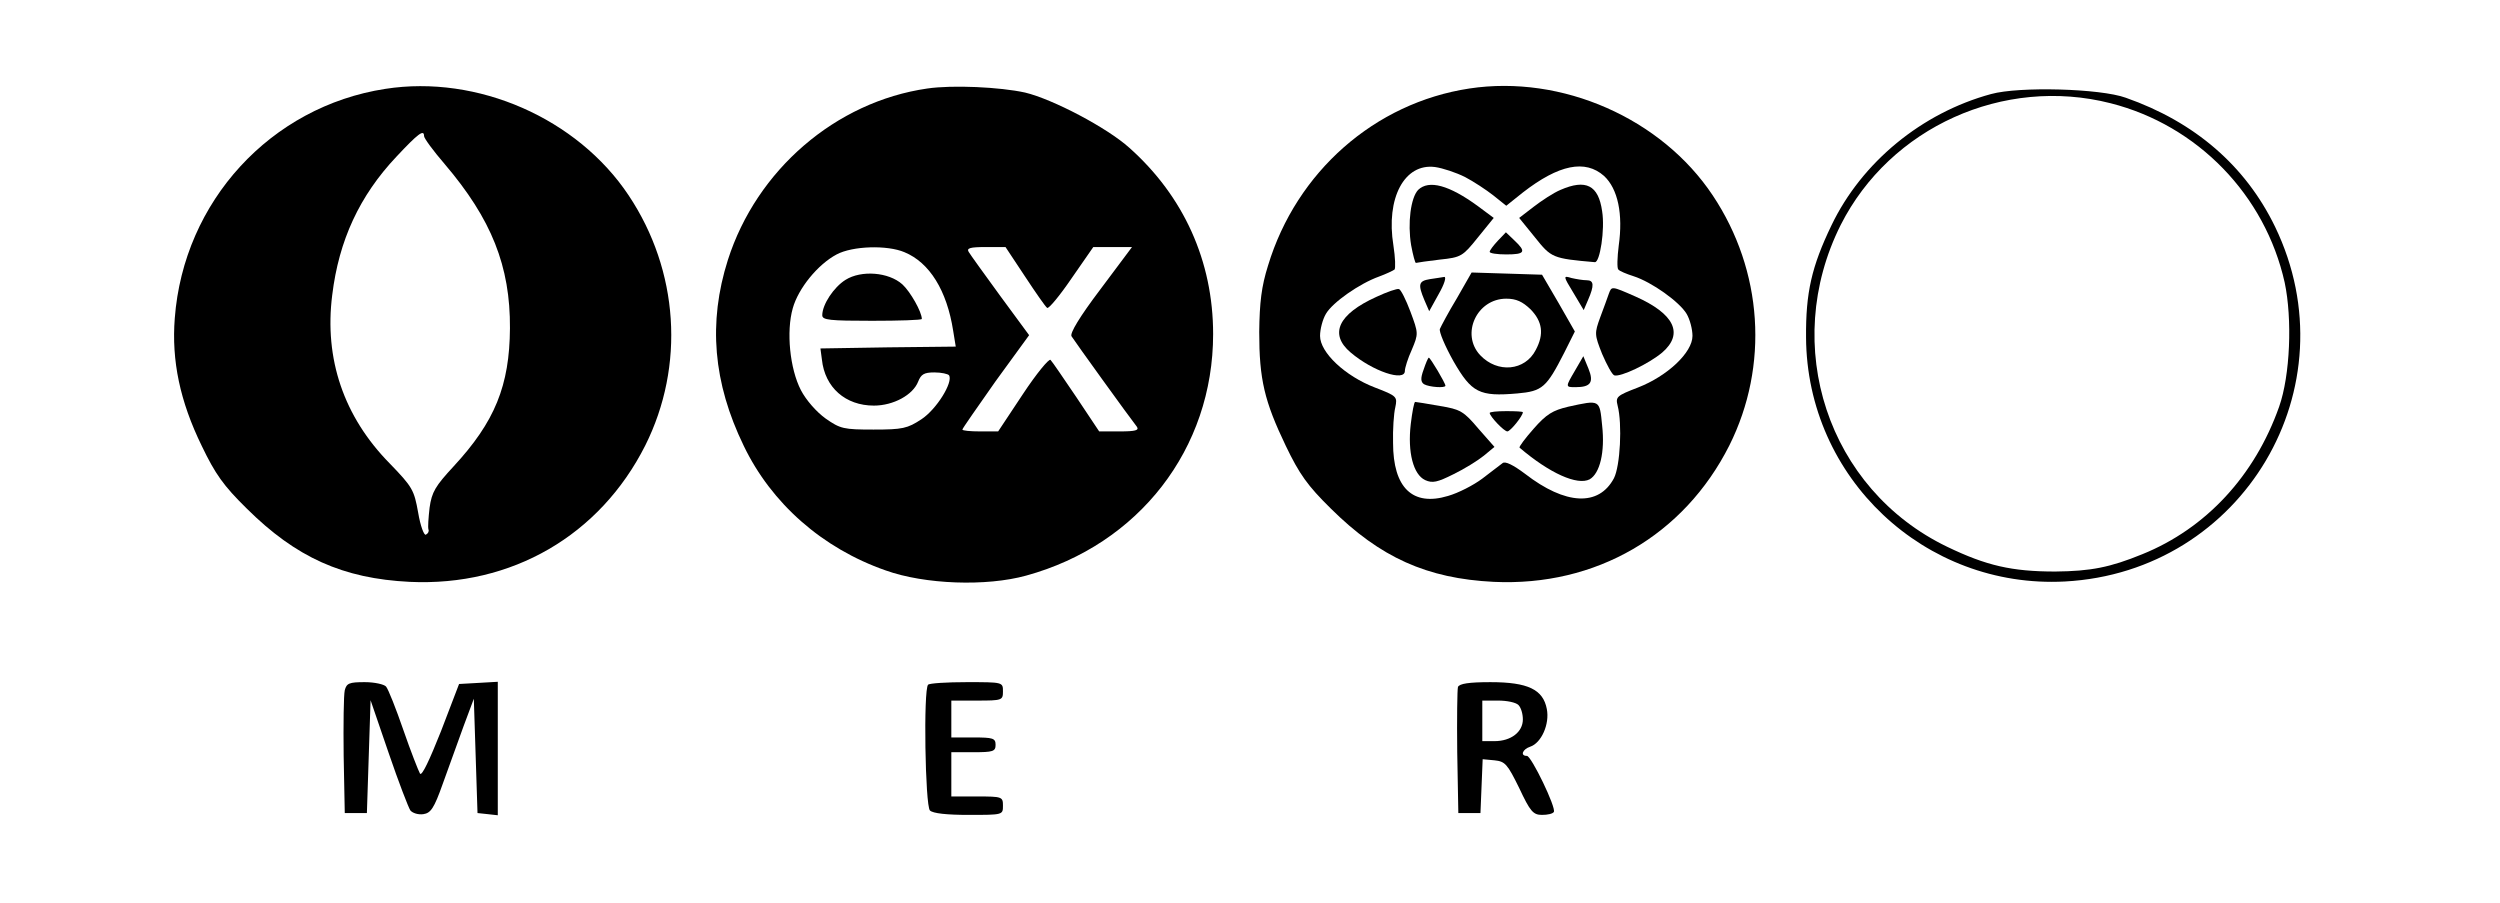 <?xml version="1.0" standalone="no"?>
<!DOCTYPE svg PUBLIC "-//W3C//DTD SVG 20010904//EN"
 "http://www.w3.org/TR/2001/REC-SVG-20010904/DTD/svg10.dtd">
<svg version="1.0" xmlns="http://www.w3.org/2000/svg"
 width="678pt" height="245pt" viewBox="0 0 678 245"
 preserveAspectRatio="xMidYMid meet">

<g transform="translate(0,245) scale(0.1,-0.1)"
fill="#000000" stroke="none">
<path d="M1045 2209 c-311 -48 -547 -305 -571 -622 -9 -115 14 -225 73 -346
37 -77 59 -108 122 -170 134 -133 261 -190 442 -199 277 -13 516 126 639 370
108 216 91 474 -45 678 -139 209 -410 328 -660 289z m105 -128 c0 -6 25 -40
56 -76 127 -149 178 -277 177 -445 -1 -156 -41 -254 -153 -375 -49 -53 -59
-69 -65 -112 -3 -27 -5 -53 -3 -59 2 -5 -1 -11 -7 -14 -5 -3 -15 24 -21 60
-11 61 -15 69 -77 133 -125 127 -178 284 -156 457 18 148 74 269 174 375 59
63 75 75 75 56z"/>
<path d="M2515 2210 c-249 -36 -463 -221 -541 -465 -54 -170 -40 -333 43 -504
75 -156 213 -278 385 -338 106 -38 273 -44 381 -14 306 84 507 344 507 655 0
198 -80 374 -227 505 -61 55 -208 132 -283 150 -68 15 -197 21 -265 11z m-62
-444 c68 -28 115 -104 132 -213 l7 -43 -184 -2 -183 -3 4 -30 c8 -76 64 -125
141 -125 53 0 106 29 120 65 8 20 16 25 44 25 19 0 37 -4 40 -8 11 -19 -34
-92 -75 -119 -38 -25 -51 -28 -130 -28 -81 0 -90 2 -130 30 -25 18 -53 50 -67
77 -30 58 -40 159 -22 222 15 54 68 119 119 146 43 23 137 26 184 6z m327 -66
c29 -44 56 -83 60 -85 4 -3 34 33 66 80 l59 85 53 0 52 0 -86 -115 c-56 -74
-83 -119 -78 -127 8 -13 158 -221 177 -245 7 -10 -3 -13 -47 -13 l-55 0 -62
93 c-34 50 -65 96 -70 101 -4 4 -38 -37 -75 -93 l-67 -101 -49 0 c-26 0 -48 2
-48 5 0 3 41 61 90 131 l91 125 -78 106 c-43 59 -82 113 -86 120 -6 10 4 13
46 13 l54 0 53 -80z"/>
<path d="M2293 1691 c-32 -20 -63 -67 -63 -96 0 -13 20 -15 135 -15 74 0 135
2 135 5 0 19 -31 74 -53 94 -37 33 -111 39 -154 12z"/>
<path d="M3985 2210 c-257 -39 -469 -226 -546 -480 -18 -57 -23 -100 -24 -180
0 -129 14 -188 72 -309 37 -77 59 -108 122 -170 134 -133 261 -190 442 -199
277 -13 516 126 639 370 108 216 91 474 -45 678 -139 209 -409 328 -660 290z
m-12 -240 c23 -12 58 -35 77 -50 l35 -28 45 36 c98 76 169 90 220 45 38 -35
52 -104 40 -189 -4 -32 -5 -62 -1 -65 3 -4 22 -12 41 -18 50 -16 125 -70 144
-102 9 -15 16 -42 16 -60 0 -45 -68 -109 -148 -140 -57 -22 -61 -25 -55 -49
13 -50 7 -164 -10 -197 -41 -77 -131 -73 -241 12 -32 24 -54 35 -61 29 -7 -5
-31 -24 -55 -42 -24 -18 -65 -39 -93 -47 -96 -29 -149 22 -149 144 -1 36 2 80
6 96 6 29 5 31 -55 54 -81 31 -149 95 -149 140 0 18 7 45 16 60 18 31 91 82
144 101 19 7 38 16 42 19 3 3 2 33 -3 65 -21 129 30 224 113 213 21 -3 57 -15
81 -27z"/>
<path d="M3846 1935 c-20 -21 -29 -90 -19 -150 5 -27 11 -49 13 -48 3 1 32 5
65 9 58 6 62 9 103 60 l43 53 -43 32 c-78 57 -133 72 -162 44z"/>
<path d="M4232 1935 c-19 -8 -51 -29 -73 -46 l-39 -30 43 -53 c44 -55 47 -57
162 -67 14 -2 28 89 20 138 -10 71 -44 88 -113 58z"/>
<path d="M4062 1797 c-12 -13 -22 -26 -22 -30 0 -4 20 -7 45 -7 51 0 55 7 22
38 l-23 22 -22 -23z"/>
<path d="M3951 1641 c-23 -38 -43 -76 -46 -83 -3 -7 14 -47 37 -88 49 -85 70
-96 173 -87 68 6 79 16 127 110 l29 58 -44 77 -45 77 -95 3 -96 3 -40 -70z
m200 -30 c32 -33 37 -67 14 -110 -29 -57 -104 -64 -151 -14 -53 57 -9 153 71
153 27 0 44 -8 66 -29z"/>
<path d="M3878 1693 c-31 -5 -33 -14 -15 -57 l13 -30 26 47 c15 26 21 46 15
46 -7 -1 -24 -4 -39 -6z"/>
<path d="M4267 1656 l28 -47 12 28 c17 39 16 53 -4 53 -10 0 -28 3 -41 6 -23
7 -23 6 5 -40z"/>
<path d="M3733 1645 c-104 -47 -129 -101 -70 -151 60 -51 147 -80 147 -50 0 8
8 34 19 58 18 43 18 44 -4 103 -12 32 -26 60 -31 61 -5 2 -33 -8 -61 -21z"/>
<path d="M4363 1653 c-3 -10 -14 -38 -23 -63 -16 -44 -16 -47 5 -100 13 -30
27 -56 33 -58 17 -5 93 31 130 62 59 51 33 105 -73 152 -66 29 -64 28 -72 7z"/>
<path d="M3861 1448 c-9 -24 -8 -34 1 -40 14 -8 58 -11 58 -4 0 7 -41 76 -45
76 -2 0 -8 -14 -14 -32z"/>
<path d="M4272 1446 c-27 -46 -27 -46 1 -46 41 0 50 13 35 50 l-14 34 -22 -38z"/>
<path d="M3826 1300 c-9 -77 7 -137 39 -152 20 -9 33 -6 77 16 29 14 66 37 82
50 l29 24 -44 50 c-39 46 -48 52 -104 61 -34 6 -64 11 -67 11 -3 0 -8 -27 -12
-60z"/>
<path d="M4253 1347 c-42 -10 -59 -20 -94 -60 -23 -26 -40 -49 -38 -51 82 -70
157 -103 190 -86 28 16 42 74 34 146 -7 71 -5 70 -92 51z"/>
<path d="M4040 1330 c1 -10 39 -50 48 -50 8 0 42 42 42 52 0 2 -20 3 -45 3
-25 0 -45 -2 -45 -5z"/>
<path d="M5400 2195 c-188 -51 -351 -185 -433 -356 -54 -112 -70 -183 -69
-304 2 -381 322 -682 702 -662 483 26 780 527 570 962 -80 165 -217 284 -405
350 -69 25 -289 31 -365 10z m324 -25 c236 -60 419 -249 472 -486 21 -99 15
-252 -15 -337 -66 -187 -198 -330 -371 -400 -88 -36 -140 -46 -236 -47 -118 0
-187 16 -293 67 -324 156 -453 546 -289 873 134 265 442 404 732 330z"/>
<path d="M935 578 c-3 -13 -4 -93 -3 -178 l3 -155 30 0 30 0 5 153 5 153 49
-143 c27 -79 54 -149 59 -156 6 -7 21 -12 35 -10 20 3 29 15 53 83 16 44 41
114 56 155 l28 75 5 -155 5 -155 28 -3 27 -3 0 181 0 181 -52 -3 -53 -3 -49
-128 c-31 -78 -52 -123 -57 -115 -4 7 -25 60 -45 118 -20 58 -41 111 -47 118
-5 6 -31 12 -58 12 -42 0 -49 -3 -54 -22z"/>
<path d="M2517 593 c-13 -12 -8 -328 5 -341 8 -8 46 -12 105 -12 93 0 93 0 93
25 0 24 -2 25 -70 25 l-70 0 0 60 0 60 60 0 c53 0 60 2 60 20 0 18 -7 20 -60
20 l-60 0 0 50 0 50 70 0 c68 0 70 1 70 25 0 25 0 25 -98 25 -54 0 -102 -3
-105 -7z"/>
<path d="M3954 587 c-2 -7 -3 -87 -2 -177 l3 -165 30 0 30 0 3 73 3 73 32 -3
c29 -3 35 -10 67 -75 30 -64 38 -73 62 -73 15 0 29 3 32 8 7 11 -61 152 -73
152 -19 0 -12 18 9 25 30 10 53 61 45 102 -10 53 -51 73 -153 73 -58 0 -84 -4
-88 -13z m164 -49 c7 -7 12 -24 12 -39 0 -34 -32 -59 -77 -59 l-33 0 0 55 0
55 43 0 c24 0 48 -5 55 -12z"/>
</g>
</svg>